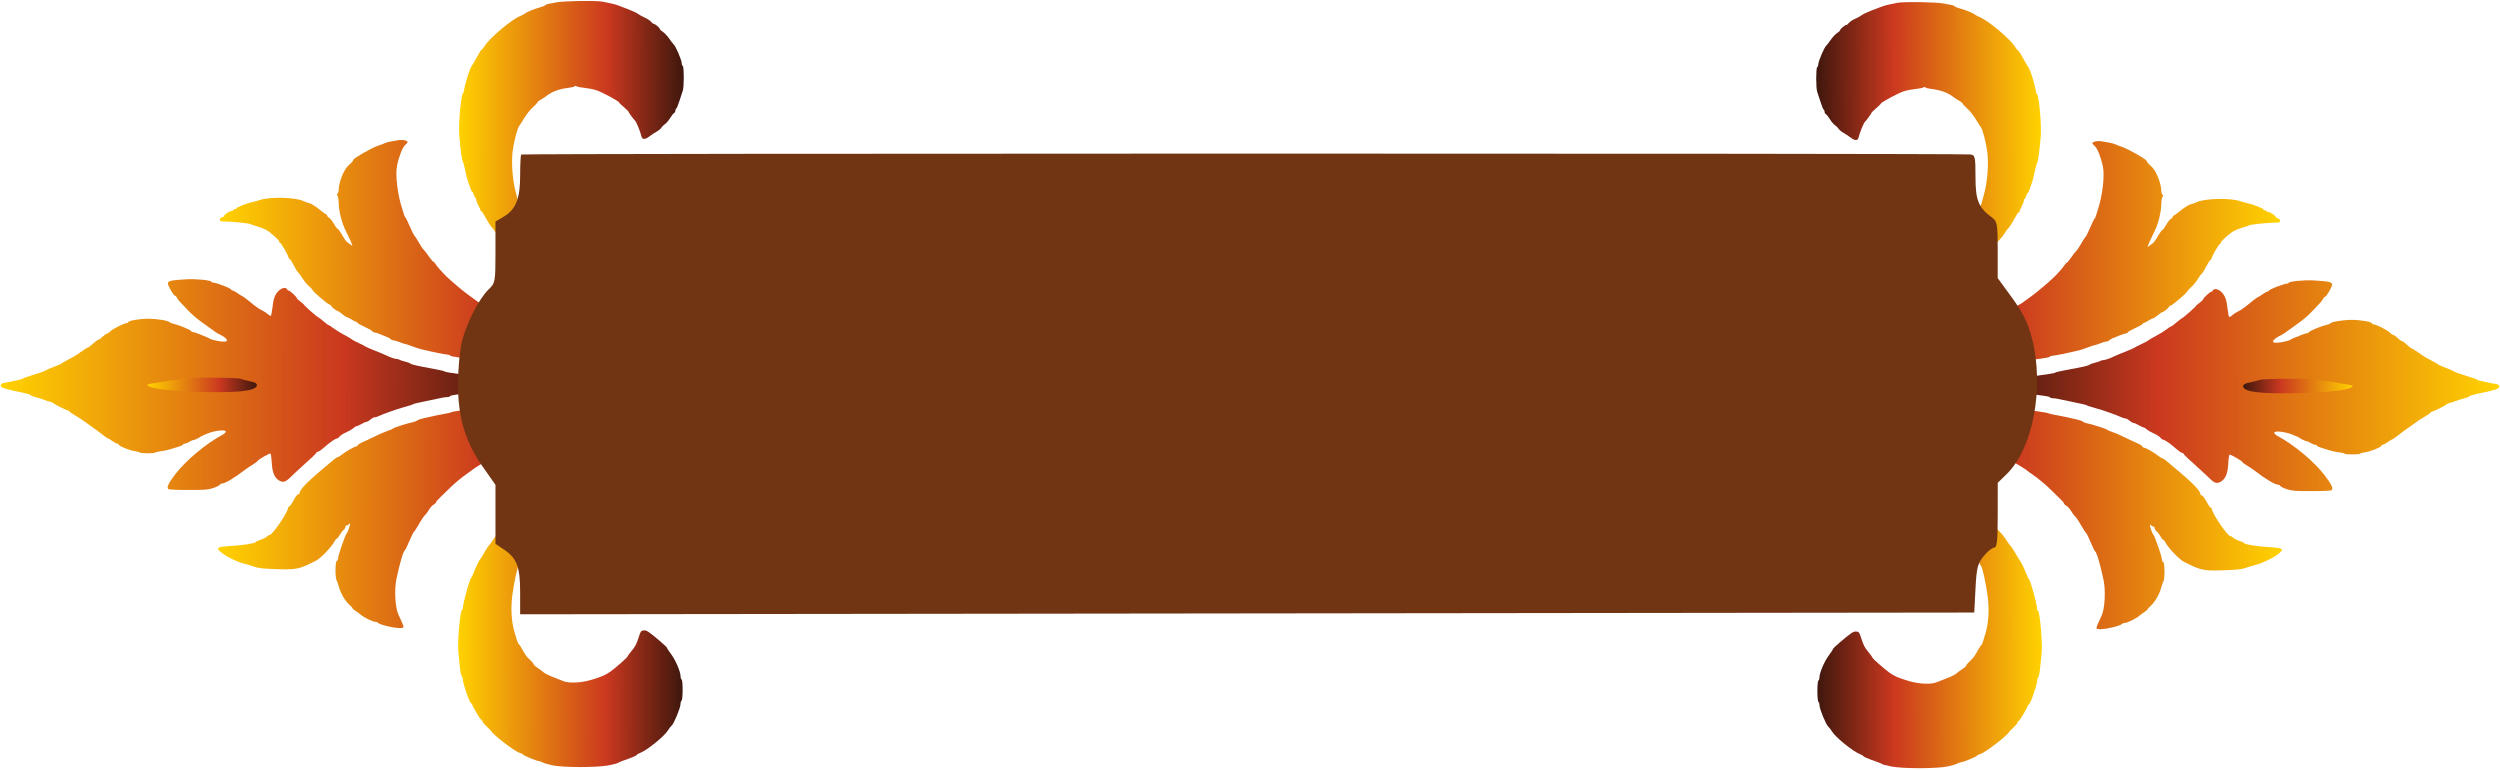 <svg width="422" height="130" viewBox="0 0 422 130" fill="none" xmlns="http://www.w3.org/2000/svg">

<path fill-rule="evenodd" clip-rule="evenodd" d="M0.365 65.396C0.578 65.546 1.843 65.882 3.299 66.173C4.442 66.402 5.233 66.636 5.233 66.747C5.232 66.807 5.608 66.948 6.067 67.061C6.526 67.174 7.214 67.391 7.594 67.545C7.975 67.698 8.384 67.823 8.504 67.823C8.624 67.824 8.839 67.923 8.981 68.044C9.279 68.298 10.97 69.148 11.427 69.273C11.596 69.32 11.734 69.406 11.734 69.465C11.734 69.524 12.18 69.834 12.726 70.155C13.271 70.475 13.939 70.907 14.21 71.116C14.481 71.324 15.144 71.798 15.683 72.168C16.221 72.539 16.973 73.095 17.352 73.404C17.732 73.713 18.105 73.968 18.182 73.972C18.258 73.975 18.594 74.177 18.929 74.421C19.263 74.665 19.63 74.865 19.744 74.865C19.859 74.865 19.994 74.959 20.046 75.073C20.172 75.356 21.881 76.031 22.782 76.155C23.183 76.21 23.554 76.314 23.606 76.385C23.729 76.555 26.092 76.558 26.216 76.389C26.268 76.318 26.693 76.217 27.162 76.165C27.912 76.082 28.644 75.889 30.409 75.311C30.675 75.224 30.893 75.092 30.893 75.017C30.893 74.943 31.032 74.881 31.201 74.88C31.37 74.878 31.707 74.746 31.949 74.585C32.191 74.425 32.491 74.293 32.615 74.291C32.826 74.288 33.688 73.879 33.885 73.688C33.933 73.641 34.448 73.411 35.029 73.177C36.307 72.662 38.108 72.474 38.107 72.856C38.107 72.987 37.889 73.211 37.623 73.353C34.774 74.877 31.385 77.706 29.566 80.078C28.48 81.494 28.101 82.291 28.395 82.541C28.52 82.648 29.704 82.705 31.799 82.706C34.66 82.706 35.116 82.672 35.971 82.388C36.498 82.212 36.998 81.967 37.08 81.843C37.162 81.719 37.341 81.618 37.478 81.618C37.975 81.619 39.626 80.637 41.258 79.371C41.635 79.079 42.275 78.645 42.679 78.408C43.083 78.171 43.454 77.887 43.504 77.777C43.597 77.571 45.378 76.55 45.643 76.55C45.725 76.55 45.828 77.24 45.872 78.082C45.957 79.736 46.324 80.638 47.097 81.1C47.754 81.492 48.176 81.385 48.948 80.627C49.345 80.238 49.974 79.646 50.346 79.313C52.725 77.18 53.4 76.537 53.401 76.409C53.401 76.329 53.506 76.264 53.636 76.264C53.765 76.264 54.23 75.946 54.671 75.556C55.649 74.69 56.59 74.034 56.858 74.03C56.968 74.029 57.176 73.875 57.321 73.688C57.466 73.5 57.958 73.185 58.414 72.986C58.87 72.788 59.415 72.473 59.624 72.286C59.833 72.099 60.084 71.945 60.183 71.944C60.282 71.942 60.653 71.774 61.01 71.569C61.366 71.364 61.761 71.195 61.887 71.194C62.013 71.193 62.302 71.025 62.531 70.822C62.759 70.618 63.057 70.451 63.193 70.451C63.329 70.452 63.578 70.388 63.747 70.309C64.709 69.861 66.89 69.085 68.188 68.73C69.01 68.504 69.723 68.273 69.771 68.216C69.82 68.159 70.77 67.933 71.883 67.715C72.995 67.496 74.149 67.253 74.446 67.175C74.743 67.097 75.199 67.034 75.458 67.034C75.717 67.035 75.929 66.974 75.929 66.899C75.929 66.824 76.266 66.719 76.677 66.667C77.088 66.615 77.84 66.509 78.348 66.432C80.733 66.073 81.233 66.008 82.878 65.846C83.845 65.751 85.032 65.581 85.516 65.469C86 65.356 86.633 65.246 86.924 65.225C87.318 65.195 87.451 65.11 87.452 64.887C87.453 64.572 87.376 64.555 84.639 64.272C84.059 64.212 83.539 64.103 83.483 64.031C83.427 63.959 82.795 63.833 82.077 63.752C80.365 63.557 78.906 63.362 77.607 63.153C77.027 63.06 76.236 62.943 75.849 62.894C75.462 62.845 75.106 62.754 75.058 62.693C75.01 62.632 74.139 62.432 73.124 62.25C70.557 61.79 69.383 61.52 69.268 61.363C69.213 61.289 68.813 61.143 68.378 61.037C67.943 60.931 67.512 60.788 67.42 60.72C67.328 60.651 67.121 60.595 66.958 60.595C66.662 60.594 65.707 60.266 65.215 59.995C65.07 59.915 64.239 59.569 63.369 59.225C62.5 58.881 61.748 58.553 61.7 58.497C61.652 58.44 61.138 58.176 60.558 57.91C59.978 57.643 59.425 57.346 59.328 57.248C59.232 57.15 58.656 56.812 58.049 56.496C57.441 56.18 56.651 55.692 56.292 55.411C55.933 55.13 55.58 54.899 55.507 54.899C55.434 54.898 55.023 54.595 54.595 54.224C54.166 53.854 53.77 53.55 53.714 53.55C53.577 53.55 51.337 51.589 51.337 51.47C51.338 51.419 51.063 51.175 50.727 50.929C50.391 50.683 50.112 50.414 50.108 50.332C50.098 50.124 48.953 49.06 48.74 49.059C48.644 49.059 48.521 48.958 48.465 48.835C48.279 48.42 47.531 48.577 46.974 49.149C46.373 49.766 46.143 50.435 45.966 52.083C45.897 52.721 45.782 53.273 45.711 53.311C45.64 53.348 45.392 53.206 45.161 52.995C44.93 52.784 44.503 52.509 44.213 52.385C43.923 52.261 43.41 51.931 43.072 51.652C41.9 50.685 40.923 49.943 40.812 49.937C40.751 49.934 40.427 49.731 40.093 49.488C39.758 49.244 39.391 49.044 39.277 49.044C39.163 49.044 39.028 48.951 38.977 48.839C38.88 48.622 36.442 47.695 35.969 47.694C35.817 47.694 35.693 47.636 35.693 47.565C35.694 47.316 33.114 47.052 31.532 47.141C29.003 47.282 28.404 47.404 28.339 47.791C28.279 48.146 29.299 49.925 29.562 49.925C29.648 49.925 29.788 50.077 29.875 50.262C30.034 50.605 30.279 50.886 31.59 52.233C32.62 53.29 32.957 53.578 34.361 54.599C36.458 56.126 36.742 56.317 37.227 56.529C37.744 56.755 38.313 57.232 38.312 57.438C38.312 57.704 37.747 57.739 36.694 57.539C36.1 57.426 35.529 57.266 35.425 57.183C35.321 57.1 35.038 56.958 34.796 56.866C34.555 56.775 34.013 56.555 33.593 56.379C33.173 56.202 32.723 56.057 32.592 56.057C32.46 56.057 32.29 55.963 32.213 55.849C32.061 55.624 30.105 54.827 29.258 54.645C28.971 54.583 28.692 54.47 28.636 54.394C28.44 54.123 26.496 53.806 25.016 53.803C23.518 53.801 21.612 54.138 21.611 54.406C21.611 54.482 21.512 54.545 21.391 54.545C20.929 54.547 18.985 55.531 18.576 55.971C18.392 56.17 18.147 56.333 18.032 56.332C17.917 56.332 17.586 56.566 17.296 56.851C17.006 57.136 16.68 57.371 16.57 57.373C16.46 57.374 16.084 57.644 15.734 57.972C15.384 58.301 15.053 58.569 14.998 58.569C14.894 58.569 13.682 59.351 13.078 59.809C12.881 59.959 12.244 60.324 11.663 60.621C11.082 60.919 10.528 61.238 10.431 61.331C10.334 61.423 9.74 61.687 9.111 61.916C8.482 62.145 7.838 62.427 7.681 62.542C7.524 62.658 6.621 62.98 5.673 63.259C4.726 63.538 3.905 63.827 3.847 63.902C3.79 63.977 3.505 64.076 3.215 64.121C2.925 64.166 2.371 64.282 1.984 64.378C1.596 64.474 1.022 64.586 0.708 64.628C0.099 64.71 -0.07 65.088 0.365 65.396Z" fill="url(#paint0_linear_2761_3023)"/>
<path fill-rule="evenodd" clip-rule="evenodd" d="M26.605 64.575C27.282 64.475 28.122 64.333 28.472 64.257C28.822 64.183 29.429 64.121 29.821 64.122C30.235 64.123 30.564 64.045 30.607 63.937C30.709 63.678 39.983 63.683 40.603 63.942C40.836 64.039 41.435 64.197 41.935 64.292C43.103 64.516 43.477 64.746 43.326 65.149C43.008 65.996 40.158 66.31 34.076 66.167C29.146 66.052 25.765 65.68 25.077 65.177C24.773 64.956 24.773 64.938 25.064 64.849C25.234 64.797 25.927 64.674 26.605 64.575Z" fill="url(#paint1_linear_2761_3023)"/>
<path fill-rule="evenodd" clip-rule="evenodd" d="M37.451 93.336C38.341 94.031 40.082 94.871 41.214 95.151C41.755 95.285 42.435 95.486 42.725 95.598C43.545 95.913 44.292 95.999 46.944 96.08C50.071 96.176 50.542 96.07 53.353 94.637C54.141 94.236 56.013 92.281 56.455 91.398C56.588 91.131 56.769 90.913 56.855 90.913C56.943 90.913 57.156 90.647 57.33 90.321C57.503 89.995 57.793 89.615 57.974 89.477C58.154 89.338 58.301 89.101 58.302 88.95C58.302 88.798 58.414 88.674 58.551 88.674C58.688 88.675 58.836 88.591 58.88 88.488C58.923 88.385 59.006 88.338 59.064 88.383C59.185 88.478 58.731 89.831 58.495 90.078C58.258 90.325 57.062 93.799 57.061 94.242C57.06 94.452 56.967 94.651 56.853 94.683C56.581 94.759 56.55 97.472 56.816 97.956C56.922 98.151 57.109 98.68 57.23 99.133C57.505 100.163 58.267 101.454 58.969 102.079C59.265 102.342 59.507 102.612 59.507 102.679C59.507 102.746 59.724 102.935 59.99 103.099C60.255 103.263 60.67 103.568 60.912 103.778C61.452 104.248 62.95 104.97 63.385 104.97C63.561 104.971 63.769 105.059 63.846 105.166C63.923 105.274 64.593 105.51 65.333 105.692C66.892 106.074 68.118 106.13 68.118 105.82C68.118 105.645 67.838 104.971 67.239 103.706C66.704 102.578 66.538 99.536 66.914 97.738C67.467 95.088 68.075 93.033 68.354 92.866C68.43 92.821 68.769 92.12 69.107 91.309C69.446 90.499 69.794 89.797 69.881 89.75C69.969 89.703 70.338 89.131 70.703 88.48C71.067 87.828 71.521 87.156 71.71 86.987C71.9 86.817 72.213 86.397 72.407 86.053C72.6 85.71 72.949 85.322 73.184 85.192C73.418 85.062 73.611 84.873 73.612 84.773C73.613 84.672 73.911 84.319 74.273 83.989C74.635 83.659 75.23 83.079 75.596 82.702C76.457 81.811 77.847 80.637 78.873 79.934C79.321 79.627 79.767 79.298 79.864 79.203C79.96 79.108 80.475 78.776 81.008 78.466C81.54 78.155 82.056 77.823 82.153 77.727C82.249 77.631 82.699 77.374 83.152 77.156C83.605 76.939 84.081 76.675 84.209 76.57C84.337 76.466 85.035 76.12 85.761 75.801C86.487 75.483 87.108 75.166 87.14 75.097C87.173 75.029 87.272 74.973 87.362 74.973C87.452 74.973 87.861 74.845 88.271 74.688C88.682 74.531 89.334 74.317 89.721 74.211C90.108 74.106 90.544 73.942 90.689 73.847C90.834 73.752 91.23 73.625 91.569 73.565C91.908 73.505 92.501 73.394 92.888 73.32C93.942 73.116 98.468 72.624 100.326 72.51C101.224 72.456 102.001 72.354 102.052 72.284C102.103 72.214 102.806 72.158 103.614 72.16C104.423 72.161 105.21 72.121 105.363 72.072C105.788 71.934 105.695 71.484 105.203 71.293C104.961 71.199 104.763 71.063 104.764 70.992C104.764 70.855 103.073 70.222 101.864 69.906C101.477 69.804 101.121 69.671 101.073 69.609C100.901 69.389 97.48 68.851 94.859 68.632C90.678 68.282 86.431 68.349 81.378 68.845C79.058 69.072 76.383 69.452 76.189 69.581C76.092 69.645 75.696 69.745 75.309 69.802C74.922 69.86 74.17 70.004 73.638 70.123C73.105 70.241 72.195 70.444 71.614 70.573C71.034 70.702 70.479 70.89 70.382 70.991C70.285 71.092 70.008 71.208 69.766 71.248C69 71.376 66.518 72.165 66.335 72.338C66.238 72.43 65.802 72.619 65.367 72.759C64.931 72.899 64.021 73.291 63.343 73.63C62.665 73.97 61.742 74.404 61.291 74.595C60.839 74.787 60.426 75.041 60.372 75.16C60.317 75.28 60.194 75.377 60.098 75.377C59.824 75.377 58.463 76.145 57.79 76.68C57.455 76.947 57.103 77.165 57.008 77.165C56.828 77.165 56.574 77.367 54.052 79.508C51.733 81.478 50.576 82.708 50.575 83.204C50.575 83.329 50.466 83.431 50.334 83.431C50.202 83.431 49.845 83.901 49.541 84.476C49.237 85.051 48.91 85.521 48.812 85.521C48.715 85.521 48.636 85.612 48.635 85.724C48.634 86.41 46.001 90.288 45.532 90.294C45.427 90.296 45.199 90.429 45.027 90.59C44.855 90.751 44.367 90.995 43.943 91.132C43.52 91.268 43.173 91.43 43.173 91.492C43.172 91.701 40.957 92.055 38.951 92.166C36.58 92.298 36.351 92.477 37.451 93.336Z" fill="url(#paint2_linear_2761_3023)"/>
<path fill-rule="evenodd" clip-rule="evenodd" d="M37.917 37.386C39.066 37.388 42.098 37.696 42.305 37.832C42.402 37.895 42.916 38.073 43.448 38.227C43.98 38.38 44.652 38.643 44.942 38.81C45.694 39.243 47.137 40.54 47.136 40.783C47.136 40.895 47.197 40.988 47.272 40.988C47.465 40.988 48.715 43.19 48.714 43.529C48.714 43.612 48.782 43.68 48.866 43.68C48.95 43.68 49.277 44.187 49.594 44.807C49.91 45.427 50.257 45.982 50.365 46.041C50.472 46.1 50.757 46.485 50.996 46.896C51.236 47.308 51.728 47.91 52.09 48.236C52.453 48.561 52.749 48.885 52.749 48.956C52.748 49.162 55.239 51.3 55.59 51.395C55.766 51.443 55.909 51.548 55.909 51.629C55.909 51.793 56.798 52.497 57.015 52.505C57.093 52.508 57.441 52.746 57.789 53.034C58.137 53.322 58.501 53.558 58.598 53.558C58.695 53.558 59.033 53.727 59.35 53.933C59.666 54.139 60.001 54.308 60.094 54.308C60.187 54.308 60.301 54.392 60.347 54.495C60.393 54.598 60.951 54.912 61.587 55.194C62.224 55.475 62.785 55.795 62.834 55.905C62.884 56.015 63.038 56.106 63.177 56.106C63.316 56.106 63.773 56.251 64.193 56.428C64.613 56.604 65.154 56.824 65.396 56.915C65.637 57.006 65.898 57.165 65.975 57.268C66.052 57.371 66.255 57.456 66.425 57.456C66.596 57.456 67.063 57.592 67.463 57.757C67.863 57.922 68.271 58.057 68.37 58.057C68.468 58.057 68.966 58.219 69.476 58.417C69.987 58.615 70.721 58.856 71.107 58.953C72.618 59.332 75.169 59.853 75.532 59.858C75.741 59.86 75.939 59.926 75.971 60.005C76.054 60.206 77.908 60.456 83.873 61.067C86.088 61.294 92.896 61.268 95.373 61.024C97.943 60.77 100.98 60.249 101.061 60.049C101.093 59.969 101.268 59.903 101.45 59.903C102.144 59.904 105.313 58.795 105.313 58.551C105.314 58.487 105.472 58.393 105.666 58.341C106.039 58.241 106.138 57.899 105.84 57.742C105.742 57.69 104.467 57.585 103.007 57.509C101.546 57.432 100.262 57.309 100.152 57.234C100.042 57.16 99.359 57.058 98.634 57.009C97.219 56.913 95.343 56.693 94.062 56.473C91.885 56.098 91.415 56 91.125 55.862C90.854 55.733 88.257 54.932 87.339 54.695C87.169 54.651 87.031 54.565 87.031 54.505C87.031 54.444 86.427 54.136 85.687 53.819C84.948 53.503 84.154 53.095 83.922 52.912C83.691 52.729 83.248 52.476 82.938 52.349C82.629 52.222 82.114 51.912 81.794 51.661C81.474 51.409 81.158 51.203 81.091 51.203C81.025 51.202 80.689 50.983 80.345 50.716C80.001 50.449 79.363 49.982 78.926 49.679C78.279 49.23 76.091 47.382 75.351 46.659C74.643 45.968 73.722 44.922 73.518 44.579C73.384 44.353 73.212 44.167 73.136 44.167C73.061 44.167 72.717 43.757 72.372 43.255C72.027 42.753 71.631 42.246 71.492 42.127C71.353 42.008 70.988 41.459 70.681 40.907C70.374 40.355 70.057 39.867 69.977 39.822C69.897 39.776 69.543 39.07 69.19 38.251C68.837 37.433 68.492 36.729 68.424 36.688C68.356 36.647 68.255 36.445 68.199 36.239C68.144 36.034 68.008 35.596 67.898 35.268C67.11 32.915 66.704 29.541 67.019 27.972C67.334 26.405 67.943 24.857 68.4 24.465C68.62 24.277 68.799 24.057 68.799 23.976C68.8 23.752 68.051 23.559 67.472 23.636C66.409 23.776 65.189 24.024 65.018 24.135C64.921 24.198 64.35 24.418 63.748 24.624C62.666 24.994 59.649 26.725 59.649 26.977C59.649 27.106 59.281 27.527 58.754 28.002C58.033 28.651 57.18 30.805 57.177 31.982C57.177 32.328 57.086 32.636 56.975 32.667C56.824 32.709 56.824 32.803 56.974 33.043C57.084 33.219 57.174 33.802 57.173 34.338C57.172 34.875 57.329 35.905 57.522 36.627C57.843 37.831 58.022 38.295 58.661 39.586C59.168 40.608 59.255 40.799 59.369 41.146L59.489 41.509L58.967 41.145C58.399 40.75 58.369 40.712 57.626 39.46C57.35 38.994 57.056 38.612 56.974 38.612C56.891 38.612 56.616 38.238 56.363 37.782C56.11 37.325 55.752 36.871 55.569 36.773C55.385 36.675 55.234 36.51 55.234 36.407C55.235 36.303 55.175 36.217 55.103 36.216C55.031 36.214 54.473 35.81 53.864 35.318C53.256 34.826 52.544 34.378 52.284 34.322C52.023 34.267 51.553 34.099 51.24 33.95C49.81 33.267 45.329 33.183 43.72 33.809C43.527 33.884 43.039 34.016 42.636 34.102C41.66 34.311 39.937 34.986 39.937 35.159C39.937 35.235 39.818 35.297 39.673 35.297C39.528 35.297 39.409 35.364 39.409 35.446C39.408 35.528 39.27 35.597 39.101 35.6C38.764 35.604 37.824 36.241 37.824 36.465C37.824 36.542 37.665 36.639 37.472 36.682C37.261 36.728 37.12 36.885 37.119 37.072C37.119 37.344 37.224 37.385 37.917 37.386Z" fill="url(#paint3_linear_2761_3023)"/>
<path fill-rule="evenodd" clip-rule="evenodd" d="M77.361 109.924C77.398 110.294 77.504 111.366 77.597 112.305C77.689 113.245 77.846 114.082 77.945 114.166C78.043 114.25 78.124 114.465 78.123 114.644C78.122 115.38 79.292 118.744 79.549 118.744C79.631 118.745 79.698 118.808 79.698 118.886C79.697 119.151 80.998 121.361 81.225 121.482C81.35 121.548 81.451 121.688 81.451 121.793C81.451 121.899 81.763 122.274 82.145 122.627C82.527 122.98 82.863 123.323 82.891 123.389C83.132 123.957 86.991 126.915 87.684 127.064C87.928 127.117 88.186 127.247 88.257 127.353C88.396 127.56 90.621 128.475 90.988 128.476C91.109 128.476 91.364 128.568 91.555 128.681C91.745 128.793 92.455 129.011 93.132 129.165C94.95 129.577 100.804 129.585 102.804 129.177C103.578 129.02 104.251 128.843 104.3 128.786C104.348 128.728 104.705 128.57 105.092 128.434C106.657 127.887 107.468 127.547 107.468 127.437C107.468 127.373 107.765 127.203 108.128 127.059C109.289 126.597 112.163 124.257 112.736 123.307C112.932 122.981 113.225 122.603 113.386 122.467C113.77 122.142 114.869 119.462 114.871 118.849C114.871 118.586 114.951 118.329 115.047 118.278C115.148 118.226 115.225 117.458 115.227 116.485C115.229 115.513 115.155 114.745 115.054 114.692C114.958 114.641 114.879 114.399 114.879 114.153C114.881 113.404 114.028 111.404 113.295 110.437C112.914 109.934 112.602 109.457 112.602 109.377C112.602 109.297 112.065 108.777 111.408 108.222C109.435 106.555 109.142 106.364 108.631 106.415C108.219 106.457 108.13 106.574 107.857 107.433C107.436 108.761 107.265 109.091 106.542 109.961C106.198 110.376 105.917 110.767 105.917 110.832C105.916 110.97 103.986 112.677 103.094 113.328C102.269 113.93 101.562 114.238 99.803 114.762C98.088 115.274 96.042 115.367 95.104 114.977C94.808 114.853 94.013 114.542 93.336 114.285C92.659 114.027 91.948 113.668 91.755 113.487C91.562 113.305 91.107 112.968 90.745 112.739C90.383 112.509 90.086 112.24 90.086 112.141C90.085 112.043 89.829 111.729 89.516 111.444C89.202 111.159 88.861 110.789 88.758 110.621C88.654 110.453 88.486 110.181 88.384 110.017C88.281 109.852 88.09 109.516 87.958 109.269C87.827 109.022 87.654 108.78 87.575 108.73C87.495 108.68 87.36 108.411 87.275 108.132C87.191 107.852 87.001 107.22 86.853 106.727C86.324 104.956 86.191 102.659 86.488 100.413C86.775 98.24 87.396 95.44 87.622 95.303C87.696 95.258 88.026 94.531 88.356 93.687C88.686 92.843 89.061 92.079 89.189 91.989C89.317 91.899 89.422 91.757 89.422 91.672C89.422 91.38 90.376 89.842 91.132 88.915C91.549 88.402 91.891 87.912 91.891 87.825C91.891 87.739 92.085 87.504 92.322 87.304C92.559 87.103 92.991 86.647 93.281 86.289C93.901 85.526 98.612 81.417 98.867 81.417C98.962 81.417 99.391 81.115 99.819 80.746C100.246 80.377 100.657 80.075 100.731 80.075C100.806 80.075 101.531 79.673 102.343 79.181C103.156 78.689 103.895 78.287 103.987 78.287C104.079 78.287 104.307 78.166 104.495 78.019C104.916 77.687 107.206 76.649 107.514 76.649C107.639 76.649 107.74 76.59 107.74 76.517C107.741 76.38 110.305 75.456 110.679 75.458C110.795 75.459 110.954 75.37 111.031 75.261C111.109 75.153 111.311 75.02 111.48 74.968C111.65 74.915 111.789 74.733 111.789 74.563C111.789 74.28 111.714 74.261 110.866 74.338C109.722 74.442 108.183 74.68 107.467 74.865C107.17 74.942 106.8 75.004 106.646 75.004C106.491 75.004 106.141 75.097 105.867 75.212C105.593 75.326 105.052 75.499 104.665 75.594C103.617 75.853 102.038 76.382 101.934 76.509C101.884 76.57 101.23 76.862 100.482 77.159C99.733 77.455 99.121 77.761 99.121 77.839C99.12 77.917 99.016 77.98 98.89 77.98C98.763 77.98 98.499 78.106 98.304 78.26C98.109 78.414 97.775 78.587 97.562 78.644C97.349 78.701 96.88 78.977 96.519 79.257C96.158 79.538 95.78 79.767 95.678 79.767C95.576 79.768 95.21 79.987 94.866 80.254C94.521 80.522 93.852 80.994 93.378 81.304C91.641 82.442 87.553 86.007 86.088 87.662C85.846 87.936 85.509 88.296 85.339 88.462C85.169 88.627 85.031 88.82 85.031 88.889C85.031 88.958 84.766 89.267 84.442 89.575C84.118 89.883 83.623 90.502 83.34 90.951C83.058 91.4 82.725 91.861 82.599 91.975C82.474 92.09 82.139 92.596 81.855 93.1C81.571 93.604 81.259 94.117 81.163 94.24C80.868 94.617 80.368 95.612 80.001 96.554C79.809 97.047 79.6 97.484 79.536 97.525C79.284 97.687 78.149 101.793 78.147 102.554C78.146 102.732 78.07 102.9 77.979 102.927C77.679 103.016 77.207 108.365 77.361 109.924Z" fill="url(#paint4_linear_2761_3023)"/>
<path fill-rule="evenodd" clip-rule="evenodd" d="M77.526 22.88C77.738 25.296 77.971 27.069 78.095 27.206C78.173 27.294 78.371 28.004 78.536 28.785C78.701 29.566 78.903 30.373 78.984 30.578C79.066 30.784 79.235 31.272 79.361 31.663C79.486 32.053 79.645 32.373 79.712 32.373C79.78 32.373 79.887 32.574 79.95 32.82C80.013 33.066 80.138 33.305 80.227 33.352C80.317 33.399 80.389 33.571 80.389 33.735C80.389 33.898 80.546 34.311 80.739 34.651C80.932 34.992 81.089 35.359 81.089 35.467C81.089 35.575 81.15 35.663 81.225 35.663C81.358 35.663 81.498 35.879 82.338 37.377C82.567 37.786 82.889 38.249 83.053 38.407C83.217 38.566 83.479 38.925 83.635 39.205C83.791 39.485 84.138 39.93 84.407 40.194C84.676 40.459 84.928 40.753 84.966 40.85C85.09 41.161 87.12 43.336 87.888 43.98C88.298 44.323 88.634 44.653 88.634 44.711C88.633 44.834 90.581 46.447 92.165 47.635C92.769 48.088 93.431 48.593 93.637 48.758C93.842 48.923 94.382 49.294 94.837 49.582C95.292 49.87 95.873 50.252 96.127 50.431C96.382 50.609 97.013 50.943 97.529 51.174C98.046 51.405 98.469 51.646 98.469 51.71C98.469 51.774 99.153 52.103 99.989 52.44C100.826 52.778 101.608 53.138 101.727 53.24C101.847 53.342 102.764 53.657 103.765 53.94C104.767 54.224 105.628 54.504 105.68 54.563C105.862 54.769 108.765 55.286 110.288 55.383C111.545 55.464 111.826 55.444 111.821 55.273C111.814 55.06 110.562 54.24 110.242 54.239C110.145 54.239 109.929 54.177 109.761 54.101C109.593 54.025 108.981 53.811 108.401 53.626C107.821 53.441 107.255 53.229 107.143 53.157C107.031 53.084 106.349 52.768 105.628 52.455C104.907 52.142 104.149 51.753 103.944 51.59C103.739 51.427 103.234 51.146 102.823 50.967C102.412 50.787 101.846 50.438 101.564 50.191C101.282 49.944 100.973 49.741 100.877 49.741C100.513 49.74 94.735 45.053 94.556 44.613C94.497 44.469 94.342 44.351 94.212 44.351C94.082 44.351 93.8 44.085 93.586 43.76C93.372 43.435 92.962 42.981 92.676 42.75C92.39 42.52 92.156 42.286 92.156 42.232C92.156 42.178 91.722 41.571 91.192 40.885C90.662 40.199 90.226 39.536 90.223 39.413C90.221 39.29 90.065 39.021 89.876 38.815C89.687 38.609 89.531 38.357 89.529 38.254C89.527 38.151 89.448 38.067 89.353 38.067C89.258 38.067 89.127 37.882 89.061 37.655C88.995 37.429 88.718 36.781 88.445 36.214C88.172 35.648 87.948 35.059 87.949 34.906C87.949 34.753 87.877 34.627 87.788 34.627C87.635 34.627 87.538 34.326 86.972 32.089C86.493 30.196 86.303 27.31 86.538 25.493C86.753 23.837 87.349 21.562 87.656 21.229C87.744 21.134 88.121 20.549 88.493 19.929C88.865 19.309 89.496 18.514 89.894 18.162C90.292 17.81 90.658 17.419 90.707 17.293C90.756 17.167 91.014 16.953 91.28 16.817C91.547 16.68 91.963 16.414 92.205 16.224C93.186 15.454 94.432 14.994 96.015 14.817C96.484 14.764 96.921 14.652 96.987 14.567C97.068 14.462 97.179 14.463 97.339 14.571C97.467 14.658 98.055 14.775 98.645 14.83C99.235 14.886 100.127 15.059 100.626 15.215C101.541 15.501 104.514 17.095 104.513 17.3C104.513 17.36 104.867 17.71 105.3 18.076C105.732 18.442 106.088 18.794 106.09 18.857C106.093 18.97 106.962 20.165 107.149 20.313C107.391 20.505 108.069 22.139 108.281 23.042C108.409 23.59 108.899 23.579 109.64 23.011C109.958 22.768 110.495 22.414 110.832 22.224C111.17 22.035 111.533 21.733 111.639 21.553C111.745 21.373 112.023 21.096 112.258 20.937C112.493 20.778 112.881 20.323 113.121 19.925C113.361 19.528 113.659 19.149 113.782 19.083C113.906 19.018 114.007 18.837 114.007 18.681C114.008 18.526 114.075 18.363 114.158 18.32C114.24 18.277 114.483 17.685 114.697 17.005C114.911 16.324 115.162 15.561 115.254 15.309C115.479 14.693 115.477 11.254 115.253 11.136C115.156 11.085 115.077 10.889 115.078 10.702C115.079 10.153 114.024 7.699 113.69 7.472C113.63 7.431 113.312 7.014 112.983 6.546C112.656 6.077 112.164 5.553 111.891 5.381C111.618 5.209 111.395 5 111.395 4.917C111.396 4.719 110.587 4.03 110.354 4.03C110.255 4.03 110.052 3.871 109.904 3.677C109.755 3.484 109.282 3.172 108.854 2.983C108.425 2.795 107.91 2.511 107.71 2.352C107.509 2.193 106.814 1.86 106.165 1.613C105.515 1.365 104.746 1.071 104.456 0.959C103.856 0.726 103.121 0.544 101.732 0.285C100.561 0.066 95.213 0.148 93.906 0.405C93.422 0.501 92.808 0.616 92.542 0.662C92.276 0.709 92.058 0.801 92.058 0.867C92.058 0.934 91.642 1.104 91.134 1.246C90.089 1.537 88.914 2.023 88.574 2.304C88.448 2.408 88.088 2.596 87.773 2.722C86.35 3.293 82.614 6.444 81.843 7.724C81.646 8.05 81.425 8.317 81.352 8.317C81.278 8.317 80.957 8.804 80.638 9.399C80.319 9.994 79.986 10.582 79.898 10.705C79.44 11.347 79.18 11.97 78.768 13.414C78.518 14.287 78.314 15.131 78.314 15.288C78.313 15.446 78.237 15.639 78.143 15.718C77.799 16.009 77.365 21.044 77.526 22.88Z" fill="url(#paint5_linear_2761_3023)"/>
<path fill-rule="evenodd" clip-rule="evenodd" d="M421.634 65.587C421.421 65.738 420.156 66.073 418.7 66.364C417.557 66.593 416.766 66.828 416.767 66.938C416.767 66.998 416.391 67.14 415.932 67.253C415.473 67.365 414.785 67.583 414.405 67.736C414.024 67.889 413.615 68.015 413.495 68.015C413.375 68.015 413.16 68.115 413.018 68.236C412.72 68.49 411.029 69.339 410.572 69.465C410.403 69.511 410.265 69.597 410.265 69.656C410.265 69.715 409.819 70.026 409.273 70.346C408.728 70.666 408.06 71.099 407.789 71.307C407.518 71.516 406.855 71.989 406.316 72.36C405.778 72.731 405.026 73.287 404.647 73.595C404.267 73.904 403.894 74.16 403.817 74.163C403.741 74.167 403.405 74.369 403.07 74.613C402.736 74.856 402.369 75.056 402.255 75.056C402.14 75.056 402.005 75.15 401.953 75.265C401.827 75.547 400.118 76.222 399.217 76.346C398.816 76.401 398.445 76.505 398.393 76.576C398.27 76.746 395.907 76.75 395.783 76.581C395.731 76.509 395.306 76.409 394.838 76.357C394.087 76.273 393.355 76.081 391.59 75.502C391.324 75.415 391.106 75.283 391.106 75.209C391.106 75.135 390.968 75.073 390.798 75.071C390.629 75.07 390.292 74.937 390.05 74.777C389.808 74.617 389.508 74.484 389.384 74.482C389.173 74.48 388.311 74.07 388.114 73.879C388.066 73.832 387.551 73.602 386.97 73.368C385.692 72.853 383.891 72.665 383.892 73.047C383.892 73.178 384.11 73.402 384.376 73.544C387.225 75.069 390.614 77.897 392.433 80.269C393.518 81.685 393.898 82.482 393.604 82.732C393.479 82.839 392.294 82.896 390.2 82.897C387.339 82.898 386.883 82.863 386.028 82.579C385.501 82.403 385.001 82.159 384.919 82.034C384.837 81.91 384.658 81.809 384.521 81.809C384.024 81.81 382.373 80.829 380.742 79.563C380.364 79.27 379.724 78.836 379.32 78.599C378.916 78.362 378.545 78.078 378.495 77.969C378.402 77.763 376.621 76.741 376.356 76.742C376.274 76.742 376.171 77.431 376.127 78.274C376.042 79.927 375.675 80.829 374.902 81.292C374.245 81.684 373.823 81.576 373.051 80.819C372.654 80.429 372.025 79.837 371.653 79.504C369.274 77.371 368.599 76.729 368.598 76.6C368.598 76.52 368.493 76.455 368.364 76.456C368.234 76.456 367.769 76.137 367.328 75.747C366.35 74.882 365.409 74.225 365.141 74.222C365.031 74.221 364.823 74.066 364.678 73.879C364.533 73.692 364.041 73.376 363.585 73.178C363.129 72.979 362.584 72.664 362.375 72.477C362.166 72.29 361.915 72.136 361.816 72.135C361.718 72.134 361.346 71.965 360.989 71.76C360.633 71.555 360.239 71.387 360.112 71.385C359.986 71.384 359.697 71.216 359.468 71.013C359.24 70.809 358.942 70.643 358.806 70.643C358.67 70.643 358.421 70.579 358.252 70.501C357.29 70.053 355.109 69.277 353.811 68.921C352.989 68.696 352.276 68.465 352.228 68.408C352.179 68.351 351.229 68.125 350.116 67.906C349.004 67.687 347.85 67.444 347.553 67.366C347.256 67.288 346.8 67.225 346.541 67.226C346.282 67.226 346.07 67.165 346.07 67.09C346.07 67.015 345.733 66.911 345.322 66.858C344.911 66.806 344.159 66.7 343.651 66.624C341.266 66.264 340.767 66.199 339.121 66.038C338.154 65.942 336.967 65.773 336.483 65.66C335.999 65.548 335.366 65.438 335.075 65.416C334.681 65.387 334.548 65.302 334.547 65.078C334.547 64.763 334.623 64.746 337.36 64.463C337.94 64.403 338.46 64.295 338.516 64.223C338.572 64.15 339.204 64.025 339.922 63.943C341.634 63.749 343.093 63.553 344.392 63.344C344.972 63.251 345.763 63.135 346.15 63.086C346.537 63.036 346.893 62.946 346.941 62.884C346.99 62.823 347.86 62.624 348.875 62.442C351.442 61.981 352.616 61.711 352.731 61.554C352.786 61.481 353.186 61.334 353.621 61.228C354.056 61.122 354.487 60.98 354.579 60.911C354.671 60.843 354.878 60.787 355.041 60.786C355.337 60.786 356.292 60.457 356.784 60.186C356.929 60.106 357.76 59.76 358.63 59.416C359.499 59.072 360.251 58.745 360.299 58.688C360.347 58.632 360.861 58.368 361.441 58.101C362.021 57.835 362.574 57.537 362.671 57.439C362.767 57.342 363.343 57.003 363.95 56.688C364.558 56.372 365.348 55.883 365.707 55.602C366.066 55.321 366.419 55.091 366.492 55.09C366.565 55.09 366.976 54.786 367.404 54.416C367.833 54.045 368.229 53.742 368.285 53.742C368.422 53.742 370.662 51.78 370.661 51.661C370.661 51.61 370.936 51.367 371.272 51.12C371.608 50.874 371.886 50.605 371.891 50.523C371.901 50.315 373.046 49.251 373.259 49.251C373.355 49.251 373.478 49.15 373.534 49.026C373.72 48.611 374.469 48.769 375.025 49.341C375.626 49.958 375.856 50.627 376.033 52.274C376.102 52.913 376.217 53.465 376.288 53.502C376.359 53.54 376.607 53.397 376.838 53.186C377.069 52.975 377.496 52.701 377.786 52.576C378.076 52.452 378.589 52.122 378.927 51.843C380.099 50.876 381.076 50.135 381.187 50.129C381.248 50.125 381.572 49.923 381.906 49.679C382.241 49.435 382.608 49.236 382.722 49.236C382.836 49.235 382.971 49.143 383.022 49.03C383.119 48.814 385.557 47.886 386.03 47.885C386.182 47.885 386.306 47.827 386.306 47.757C386.305 47.507 388.885 47.244 390.467 47.332C392.996 47.473 393.595 47.595 393.66 47.983C393.72 48.337 392.7 50.116 392.437 50.117C392.351 50.117 392.21 50.268 392.124 50.453C391.965 50.796 391.72 51.078 390.409 52.424C389.379 53.481 389.042 53.769 387.638 54.791C385.541 56.317 385.257 56.508 384.772 56.721C384.255 56.947 383.686 57.423 383.687 57.63C383.687 57.895 384.252 57.931 385.305 57.73C385.899 57.617 386.47 57.457 386.574 57.374C386.678 57.291 386.961 57.149 387.203 57.057C387.444 56.966 387.986 56.747 388.406 56.57C388.825 56.393 389.276 56.248 389.408 56.248C389.539 56.248 389.709 56.154 389.786 56.04C389.938 55.815 391.895 55.018 392.741 54.836C393.027 54.774 393.307 54.662 393.363 54.585C393.559 54.314 395.503 53.997 396.983 53.995C398.481 53.992 400.387 54.33 400.388 54.597C400.388 54.674 400.487 54.737 400.608 54.737C401.07 54.738 403.014 55.722 403.423 56.162C403.607 56.361 403.852 56.524 403.967 56.524C404.082 56.524 404.413 56.757 404.703 57.042C404.993 57.328 405.319 57.563 405.429 57.564C405.539 57.566 405.915 57.836 406.265 58.164C406.615 58.492 406.946 58.761 407 58.76C407.105 58.76 408.317 59.543 408.921 60.001C409.118 60.15 409.755 60.515 410.336 60.813C410.917 61.11 411.471 61.429 411.568 61.522C411.665 61.615 412.259 61.878 412.888 62.107C413.518 62.336 414.161 62.618 414.318 62.734C414.475 62.849 415.378 63.172 416.326 63.45C417.273 63.729 418.094 64.018 418.152 64.094C418.209 64.169 418.494 64.267 418.784 64.312C419.074 64.358 419.628 64.473 420.015 64.569C420.403 64.665 420.977 64.778 421.291 64.82C421.9 64.901 422.069 65.279 421.634 65.587Z" fill="url(#paint6_linear_2761_3023)"/>
<path fill-rule="evenodd" clip-rule="evenodd" d="M395.394 64.767C394.717 64.668 393.877 64.525 393.527 64.45C393.177 64.375 392.57 64.314 392.178 64.314C391.764 64.315 391.435 64.237 391.392 64.129C391.29 63.87 382.016 63.875 381.396 64.134C381.163 64.231 380.564 64.389 380.064 64.484C378.896 64.708 378.522 64.938 378.673 65.342C378.991 66.189 381.84 66.502 387.923 66.36C392.853 66.244 396.234 65.872 396.922 65.37C397.226 65.148 397.226 65.13 396.934 65.041C396.765 64.99 396.072 64.866 395.394 64.767Z" fill="url(#paint7_linear_2761_3023)"/>
<path fill-rule="evenodd" clip-rule="evenodd" d="M384.548 93.528C383.658 94.223 381.917 95.063 380.785 95.343C380.244 95.477 379.564 95.678 379.274 95.79C378.454 96.105 377.707 96.191 375.055 96.272C371.928 96.368 371.457 96.262 368.646 94.829C367.858 94.428 365.986 92.473 365.544 91.59C365.411 91.323 365.23 91.105 365.144 91.105C365.056 91.105 364.843 90.839 364.669 90.513C364.496 90.187 364.206 89.807 364.026 89.669C363.845 89.53 363.698 89.293 363.697 89.142C363.697 88.99 363.585 88.866 363.448 88.866C363.311 88.867 363.163 88.783 363.12 88.68C363.076 88.577 362.993 88.53 362.935 88.575C362.814 88.67 363.268 90.023 363.504 90.27C363.741 90.516 364.937 93.991 364.938 94.433C364.939 94.644 365.032 94.843 365.146 94.875C365.418 94.951 365.449 97.664 365.183 98.148C365.077 98.343 364.89 98.872 364.769 99.325C364.494 100.355 363.732 101.646 363.03 102.271C362.734 102.534 362.492 102.804 362.492 102.871C362.492 102.938 362.275 103.127 362.009 103.291C361.744 103.455 361.329 103.76 361.087 103.97C360.548 104.44 359.049 105.162 358.614 105.162C358.438 105.163 358.23 105.251 358.153 105.358C358.076 105.466 357.407 105.702 356.666 105.884C355.107 106.266 353.881 106.322 353.881 106.012C353.881 105.837 354.161 105.163 354.76 103.898C355.295 102.77 355.461 99.728 355.085 97.93C354.532 95.28 353.924 93.225 353.645 93.058C353.569 93.013 353.23 92.312 352.892 91.501C352.553 90.691 352.205 89.989 352.118 89.942C352.031 89.895 351.661 89.323 351.296 88.671C350.932 88.02 350.478 87.348 350.289 87.179C350.099 87.009 349.786 86.589 349.592 86.245C349.399 85.901 349.05 85.514 348.815 85.384C348.581 85.254 348.388 85.065 348.387 84.965C348.386 84.864 348.088 84.511 347.726 84.181C347.364 83.851 346.769 83.271 346.404 82.894C345.542 82.003 344.152 80.829 343.126 80.126C342.678 79.819 342.232 79.49 342.136 79.395C342.039 79.299 341.524 78.968 340.991 78.657C340.458 78.347 339.943 78.015 339.847 77.919C339.75 77.823 339.3 77.566 338.847 77.348C338.394 77.13 337.918 76.867 337.79 76.762C337.662 76.658 336.964 76.312 336.238 75.993C335.512 75.674 334.891 75.358 334.859 75.289C334.826 75.221 334.727 75.165 334.637 75.165C334.547 75.165 334.138 75.037 333.728 74.88C333.317 74.723 332.665 74.508 332.278 74.403C331.891 74.297 331.455 74.134 331.31 74.039C331.165 73.944 330.769 73.817 330.43 73.757C330.091 73.697 329.498 73.586 329.111 73.511C328.057 73.308 323.531 72.816 321.673 72.702C320.775 72.648 319.998 72.546 319.947 72.476C319.896 72.406 319.193 72.35 318.385 72.352C317.576 72.353 316.789 72.313 316.636 72.264C316.211 72.126 316.304 71.676 316.796 71.485C317.038 71.391 317.236 71.255 317.235 71.183C317.235 71.047 318.926 70.414 320.135 70.097C320.522 69.996 320.878 69.863 320.926 69.801C321.098 69.581 324.519 69.043 327.14 68.824C331.321 68.474 335.568 68.541 340.621 69.037C342.941 69.264 345.616 69.644 345.81 69.773C345.907 69.837 346.303 69.937 346.69 69.994C347.077 70.052 347.829 70.196 348.361 70.314C348.894 70.433 349.804 70.635 350.385 70.764C350.965 70.894 351.52 71.082 351.617 71.183C351.714 71.284 351.991 71.4 352.233 71.44C352.999 71.568 355.481 72.356 355.664 72.53C355.761 72.622 356.197 72.811 356.632 72.951C357.068 73.091 357.978 73.483 358.656 73.822C359.334 74.162 360.257 74.596 360.708 74.787C361.16 74.978 361.573 75.233 361.627 75.352C361.682 75.472 361.805 75.569 361.901 75.569C362.175 75.569 363.536 76.337 364.209 76.872C364.544 77.139 364.896 77.357 364.991 77.357C365.171 77.357 365.425 77.558 367.947 79.7C370.266 81.67 371.423 82.9 371.424 83.396C371.425 83.521 371.533 83.623 371.665 83.623C371.797 83.623 372.154 84.093 372.458 84.668C372.762 85.243 373.09 85.713 373.187 85.713C373.284 85.713 373.363 85.804 373.364 85.916C373.365 86.602 375.998 90.48 376.467 90.486C376.572 90.488 376.8 90.621 376.972 90.782C377.144 90.943 377.632 91.187 378.056 91.323C378.479 91.46 378.826 91.622 378.826 91.684C378.827 91.893 381.042 92.247 383.048 92.358C385.419 92.49 385.648 92.668 384.548 93.528Z" fill="url(#paint8_linear_2761_3023)"/>
<path fill-rule="evenodd" clip-rule="evenodd" d="M384.081 37.578C382.932 37.58 379.9 37.888 379.693 38.024C379.596 38.087 379.082 38.265 378.55 38.418C378.018 38.572 377.346 38.834 377.056 39.002C376.304 39.435 374.861 40.732 374.862 40.974C374.862 41.087 374.801 41.179 374.726 41.18C374.533 41.18 373.283 43.381 373.284 43.721C373.284 43.804 373.216 43.872 373.132 43.872C373.048 43.872 372.721 44.379 372.404 44.999C372.088 45.619 371.741 46.174 371.633 46.233C371.525 46.292 371.241 46.677 371.002 47.088C370.762 47.499 370.27 48.102 369.908 48.428C369.545 48.753 369.249 49.077 369.249 49.148C369.25 49.354 366.76 51.492 366.408 51.587C366.232 51.635 366.089 51.74 366.089 51.82C366.089 51.985 365.2 52.689 364.983 52.697C364.905 52.7 364.557 52.938 364.209 53.226C363.861 53.514 363.497 53.75 363.4 53.75C363.303 53.75 362.965 53.919 362.648 54.125C362.332 54.331 361.997 54.5 361.904 54.5C361.811 54.5 361.697 54.584 361.651 54.687C361.605 54.79 361.047 55.104 360.411 55.385C359.775 55.667 359.214 55.987 359.164 56.097C359.114 56.207 358.96 56.298 358.821 56.298C358.682 56.298 358.225 56.443 357.805 56.62C357.385 56.796 356.844 57.016 356.602 57.107C356.361 57.198 356.1 57.357 356.023 57.46C355.946 57.563 355.743 57.648 355.572 57.648C355.402 57.648 354.935 57.783 354.535 57.949C354.135 58.114 353.727 58.249 353.629 58.249C353.53 58.249 353.032 58.411 352.522 58.609C352.011 58.807 351.277 59.048 350.891 59.145C349.38 59.524 346.829 60.045 346.466 60.05C346.257 60.052 346.059 60.118 346.027 60.197C345.944 60.398 344.09 60.647 338.125 61.259C335.91 61.486 329.102 61.46 326.626 61.216C324.055 60.962 321.018 60.441 320.938 60.241C320.905 60.16 320.73 60.095 320.548 60.095C319.854 60.096 316.685 58.987 316.685 58.743C316.685 58.679 316.526 58.585 316.333 58.533C315.959 58.433 315.86 58.091 316.158 57.934C316.256 57.882 317.531 57.777 318.991 57.701C320.452 57.624 321.736 57.501 321.846 57.426C321.956 57.352 322.639 57.25 323.364 57.201C324.779 57.105 326.655 56.885 327.936 56.664C330.113 56.29 330.584 56.192 330.873 56.053C331.144 55.924 333.741 55.124 334.659 54.886C334.829 54.843 334.967 54.757 334.967 54.697C334.967 54.636 335.571 54.328 336.311 54.011C337.05 53.695 337.844 53.287 338.076 53.104C338.308 52.921 338.75 52.668 339.06 52.541C339.369 52.414 339.884 52.104 340.204 51.853C340.524 51.601 340.84 51.395 340.907 51.395C340.973 51.394 341.309 51.175 341.653 50.908C341.997 50.64 342.635 50.174 343.072 49.871C343.719 49.422 345.907 47.574 346.647 46.851C347.355 46.16 348.276 45.114 348.48 44.771C348.614 44.545 348.786 44.359 348.862 44.359C348.937 44.359 349.281 43.949 349.626 43.447C349.971 42.945 350.367 42.438 350.506 42.319C350.645 42.2 351.01 41.651 351.317 41.099C351.624 40.547 351.941 40.059 352.021 40.014C352.101 39.968 352.455 39.262 352.808 38.443C353.161 37.625 353.506 36.921 353.574 36.88C353.642 36.839 353.743 36.637 353.799 36.431C353.855 36.226 353.99 35.788 354.1 35.459C354.888 33.107 355.294 29.733 354.979 28.164C354.664 26.597 354.055 25.049 353.598 24.657C353.378 24.469 353.199 24.249 353.199 24.168C353.198 23.944 353.947 23.751 354.526 23.828C355.59 23.968 356.809 24.216 356.98 24.327C357.077 24.39 357.648 24.61 358.25 24.816C359.332 25.186 362.349 26.917 362.349 27.168C362.349 27.298 362.717 27.719 363.244 28.194C363.965 28.843 364.818 30.997 364.821 32.174C364.821 32.519 364.913 32.828 365.023 32.859C365.174 32.901 365.174 32.995 365.024 33.235C364.914 33.411 364.824 33.994 364.825 34.53C364.826 35.066 364.669 36.097 364.476 36.819C364.155 38.023 363.976 38.487 363.337 39.778C362.83 40.8 362.744 40.991 362.629 41.338L362.509 41.701L363.031 41.337C363.599 40.942 363.629 40.904 364.372 39.652C364.648 39.186 364.942 38.804 365.025 38.804C365.107 38.804 365.382 38.43 365.635 37.974C365.888 37.517 366.246 37.063 366.43 36.965C366.614 36.867 366.764 36.702 366.764 36.599C366.763 36.495 366.823 36.409 366.895 36.408C366.968 36.406 367.525 36.002 368.134 35.51C368.742 35.018 369.454 34.57 369.714 34.514C369.975 34.459 370.445 34.291 370.758 34.142C372.188 33.459 376.669 33.375 378.278 34.001C378.471 34.076 378.959 34.208 379.362 34.294C380.338 34.503 382.061 35.178 382.061 35.351C382.061 35.427 382.18 35.489 382.325 35.489C382.47 35.489 382.589 35.556 382.589 35.638C382.59 35.72 382.728 35.789 382.897 35.792C383.234 35.796 384.174 36.433 384.174 36.657C384.174 36.733 384.333 36.831 384.526 36.874C384.737 36.92 384.878 37.077 384.879 37.264C384.879 37.536 384.774 37.577 384.081 37.578Z" fill="url(#paint9_linear_2761_3023)"/>
<path fill-rule="evenodd" clip-rule="evenodd" d="M344.638 110.117C344.601 110.487 344.495 111.558 344.402 112.497C344.31 113.437 344.153 114.274 344.055 114.358C343.956 114.443 343.876 114.657 343.876 114.836C343.877 115.572 342.707 118.936 342.45 118.937C342.368 118.937 342.301 119.001 342.301 119.079C342.302 119.343 341.001 121.554 340.774 121.674C340.649 121.74 340.548 121.88 340.548 121.986C340.548 122.091 340.236 122.466 339.854 122.819C339.472 123.172 339.136 123.515 339.108 123.582C338.867 124.149 335.008 127.108 334.315 127.257C334.071 127.309 333.813 127.439 333.742 127.546C333.603 127.753 331.378 128.668 331.011 128.668C330.89 128.669 330.635 128.761 330.444 128.873C330.254 128.986 329.544 129.203 328.867 129.357C327.049 129.769 321.195 129.777 319.195 129.37C318.421 129.212 317.748 129.036 317.699 128.978C317.651 128.92 317.294 128.762 316.907 128.627C315.342 128.079 314.531 127.739 314.531 127.629C314.531 127.566 314.234 127.395 313.871 127.251C312.71 126.789 309.836 124.449 309.263 123.499C309.067 123.173 308.774 122.796 308.614 122.659C308.23 122.334 307.13 119.654 307.129 119.041C307.128 118.778 307.048 118.521 306.952 118.471C306.851 118.418 306.774 117.65 306.772 116.678C306.77 115.705 306.844 114.937 306.945 114.884C307.041 114.833 307.12 114.591 307.12 114.345C307.118 113.597 307.971 111.597 308.704 110.629C309.085 110.126 309.397 109.65 309.397 109.57C309.397 109.49 309.934 108.97 310.591 108.414C312.564 106.747 312.857 106.556 313.368 106.608C313.78 106.649 313.869 106.766 314.142 107.625C314.563 108.953 314.734 109.283 315.457 110.154C315.801 110.568 316.082 110.96 316.082 111.025C316.083 111.162 318.013 112.869 318.905 113.52C319.73 114.122 320.437 114.43 322.196 114.955C323.911 115.466 325.957 115.559 326.895 115.169C327.191 115.046 327.986 114.735 328.663 114.477C329.34 114.22 330.051 113.861 330.244 113.679C330.437 113.497 330.892 113.161 331.254 112.931C331.616 112.701 331.913 112.432 331.913 112.334C331.913 112.235 332.17 111.921 332.484 111.636C332.797 111.352 333.138 110.981 333.241 110.813C333.345 110.646 333.513 110.374 333.615 110.209C333.718 110.045 333.909 109.708 334.041 109.461C334.172 109.215 334.345 108.972 334.425 108.922C334.504 108.872 334.639 108.603 334.724 108.324C334.809 108.045 334.999 107.413 335.146 106.919C335.675 105.149 335.808 102.851 335.511 100.606C335.225 98.432 334.603 95.633 334.377 95.496C334.303 95.451 333.973 94.724 333.643 93.88C333.313 93.036 332.938 92.272 332.81 92.182C332.682 92.092 332.577 91.949 332.577 91.865C332.577 91.572 331.623 90.035 330.867 89.107C330.45 88.594 330.108 88.104 330.108 88.018C330.108 87.932 329.914 87.697 329.677 87.496C329.44 87.295 329.008 86.839 328.718 86.482C328.098 85.719 323.387 81.609 323.132 81.609C323.037 81.61 322.608 81.308 322.181 80.939C321.753 80.569 321.342 80.267 321.268 80.268C321.193 80.268 320.468 79.865 319.656 79.374C318.843 78.882 318.104 78.479 318.012 78.48C317.92 78.48 317.692 78.359 317.504 78.211C317.083 77.879 314.793 76.841 314.485 76.841C314.36 76.842 314.259 76.782 314.259 76.709C314.258 76.572 311.694 75.648 311.32 75.65C311.204 75.651 311.045 75.562 310.968 75.454C310.89 75.345 310.688 75.213 310.519 75.16C310.349 75.108 310.21 74.926 310.21 74.756C310.21 74.472 310.285 74.454 311.133 74.531C312.277 74.634 313.816 74.872 314.532 75.057C314.829 75.134 315.199 75.197 315.353 75.196C315.508 75.196 315.858 75.29 316.132 75.404C316.406 75.519 316.947 75.691 317.335 75.787C318.382 76.046 319.961 76.574 320.065 76.701C320.115 76.762 320.769 77.055 321.517 77.351C322.266 77.648 322.878 77.954 322.878 78.031C322.879 78.109 322.982 78.173 323.109 78.172C323.236 78.172 323.5 78.298 323.695 78.452C323.89 78.606 324.224 78.779 324.437 78.836C324.65 78.893 325.119 79.169 325.48 79.45C325.841 79.73 326.219 79.96 326.321 79.96C326.423 79.96 326.789 80.179 327.133 80.447C327.478 80.714 328.147 81.186 328.621 81.496C330.358 82.634 334.446 86.199 335.911 87.855C336.153 88.129 336.49 88.488 336.66 88.654C336.83 88.82 336.968 89.012 336.968 89.081C336.969 89.151 337.233 89.46 337.557 89.767C337.881 90.075 338.376 90.694 338.659 91.143C338.941 91.592 339.275 92.053 339.4 92.168C339.525 92.282 339.86 92.788 340.144 93.292C340.428 93.796 340.74 94.309 340.836 94.432C341.131 94.809 341.631 95.805 341.998 96.747C342.19 97.24 342.399 97.676 342.463 97.717C342.715 97.879 343.85 101.986 343.852 102.746C343.853 102.924 343.929 103.092 344.02 103.119C344.32 103.209 344.792 108.558 344.638 110.117Z" fill="url(#paint10_linear_2761_3023)"/>
<path fill-rule="evenodd" clip-rule="evenodd" d="M344.473 23.072C344.261 25.488 344.028 27.26 343.904 27.398C343.826 27.485 343.627 28.195 343.463 28.977C343.298 29.758 343.096 30.565 343.015 30.77C342.933 30.976 342.764 31.464 342.638 31.854C342.513 32.245 342.354 32.565 342.287 32.565C342.219 32.565 342.112 32.766 342.049 33.012C341.986 33.258 341.861 33.497 341.772 33.544C341.683 33.591 341.61 33.763 341.61 33.927C341.61 34.09 341.453 34.503 341.26 34.843C341.067 35.184 340.91 35.551 340.91 35.658C340.91 35.766 340.849 35.855 340.774 35.855C340.641 35.855 340.501 36.071 339.661 37.569C339.432 37.977 339.11 38.441 338.946 38.599C338.782 38.758 338.52 39.117 338.364 39.397C338.208 39.677 337.861 40.122 337.592 40.386C337.323 40.651 337.071 40.945 337.033 41.042C336.909 41.353 334.879 43.528 334.111 44.171C333.701 44.515 333.365 44.844 333.365 44.903C333.366 45.026 331.418 46.639 329.834 47.827C329.23 48.28 328.568 48.785 328.362 48.95C328.157 49.115 327.617 49.486 327.162 49.774C326.707 50.062 326.126 50.444 325.872 50.622C325.617 50.801 324.986 51.135 324.469 51.366C323.953 51.597 323.53 51.838 323.53 51.902C323.53 51.966 322.846 52.295 322.01 52.632C321.174 52.97 320.391 53.33 320.272 53.432C320.152 53.533 319.235 53.849 318.234 54.132C317.232 54.416 316.371 54.696 316.319 54.755C316.137 54.961 313.234 55.478 311.711 55.575C310.454 55.656 310.173 55.635 310.178 55.465C310.185 55.252 311.437 54.431 311.757 54.431C311.854 54.431 312.07 54.369 312.238 54.293C312.406 54.217 313.018 54.003 313.598 53.818C314.178 53.633 314.744 53.421 314.856 53.348C314.968 53.276 315.65 52.96 316.371 52.647C317.092 52.334 317.85 51.945 318.055 51.782C318.26 51.619 318.765 51.338 319.176 51.159C319.587 50.979 320.153 50.63 320.435 50.383C320.717 50.136 321.026 49.933 321.122 49.933C321.486 49.932 327.264 45.245 327.443 44.805C327.502 44.661 327.657 44.543 327.787 44.543C327.917 44.542 328.199 44.276 328.413 43.952C328.627 43.627 329.037 43.172 329.323 42.942C329.609 42.712 329.844 42.478 329.843 42.424C329.843 42.369 330.277 41.763 330.807 41.077C331.337 40.391 331.773 39.728 331.776 39.605C331.778 39.482 331.934 39.212 332.123 39.007C332.312 38.801 332.468 38.548 332.47 38.446C332.472 38.343 332.551 38.259 332.646 38.259C332.741 38.259 332.872 38.073 332.938 37.847C333.004 37.621 333.281 36.973 333.554 36.406C333.827 35.84 334.051 35.251 334.05 35.098C334.05 34.945 334.122 34.819 334.211 34.819C334.365 34.819 334.461 34.518 335.027 32.281C335.506 30.388 335.696 27.502 335.461 25.685C335.246 24.028 334.65 21.754 334.342 21.421C334.255 21.326 333.878 20.741 333.506 20.121C333.134 19.501 332.503 18.706 332.105 18.354C331.707 18.002 331.341 17.611 331.292 17.485C331.243 17.359 330.985 17.144 330.719 17.008C330.452 16.872 330.036 16.606 329.794 16.416C328.813 15.646 327.567 15.186 325.984 15.009C325.515 14.956 325.078 14.844 325.012 14.759C324.931 14.654 324.82 14.655 324.66 14.763C324.532 14.85 323.944 14.967 323.354 15.022C322.764 15.078 321.872 15.251 321.373 15.407C320.458 15.693 317.485 17.287 317.486 17.491C317.486 17.552 317.132 17.901 316.699 18.268C316.267 18.634 315.911 18.986 315.909 19.049C315.906 19.162 315.037 20.356 314.85 20.505C314.608 20.697 313.93 22.331 313.718 23.234C313.59 23.781 313.1 23.77 312.359 23.203C312.041 22.96 311.504 22.606 311.167 22.416C310.829 22.227 310.466 21.924 310.36 21.745C310.254 21.565 309.976 21.288 309.741 21.129C309.506 20.97 309.118 20.515 308.878 20.117C308.638 19.72 308.34 19.341 308.217 19.275C308.093 19.209 307.992 19.029 307.992 18.873C307.992 18.718 307.924 18.555 307.841 18.512C307.759 18.469 307.516 17.877 307.302 17.197C307.088 16.516 306.837 15.753 306.745 15.501C306.52 14.885 306.522 11.446 306.746 11.328C306.843 11.277 306.922 11.081 306.922 10.894C306.92 10.345 307.975 7.891 308.309 7.664C308.369 7.623 308.687 7.206 309.016 6.737C309.344 6.269 309.835 5.745 310.108 5.573C310.381 5.401 310.604 5.192 310.604 5.109C310.603 4.911 311.412 4.222 311.645 4.222C311.744 4.221 311.947 4.063 312.095 3.869C312.244 3.676 312.717 3.363 313.145 3.175C313.574 2.987 314.089 2.703 314.289 2.544C314.49 2.385 315.185 2.052 315.834 1.805C316.484 1.557 317.253 1.263 317.543 1.151C318.143 0.918 318.878 0.736 320.267 0.477C321.438 0.258 326.786 0.34 328.093 0.597C328.577 0.692 329.191 0.808 329.457 0.854C329.723 0.901 329.941 0.993 329.941 1.059C329.941 1.125 330.357 1.296 330.865 1.437C331.91 1.729 333.085 2.215 333.425 2.496C333.551 2.6 333.911 2.788 334.226 2.914C335.649 3.485 339.385 6.636 340.156 7.916C340.353 8.242 340.574 8.509 340.647 8.509C340.721 8.509 341.042 8.995 341.361 9.591C341.68 10.186 342.013 10.774 342.101 10.897C342.559 11.539 342.819 12.162 343.231 13.606C343.481 14.479 343.685 15.323 343.686 15.48C343.686 15.638 343.763 15.831 343.856 15.91C344.2 16.201 344.634 21.236 344.473 23.072Z" fill="url(#paint11_linear_2761_3023)"/>
<path fill-rule="evenodd" clip-rule="evenodd" d="M87.975 26.085C87.879 26.221 87.801 27.826 87.801 29.654C87.801 33.543 87.077 35.356 85.04 36.566L83.637 37.4L83.636 42.572C83.635 47.552 83.592 47.785 82.491 48.839C80.882 50.379 78.774 54.467 77.995 57.558C77.623 59.035 77.325 62.152 77.312 64.703C77.284 70.421 78.52 74.569 81.53 78.847L83.637 81.844V86.821V91.797L85.109 92.79C87.255 94.239 87.801 95.696 87.801 99.977V103.693L210.528 103.546L333.256 103.398L333.464 99.35C333.645 95.837 333.827 95.113 334.841 93.873C335.483 93.088 336.279 92.445 336.61 92.445C337.091 92.445 337.212 91.346 337.214 86.969L337.217 81.492L338.704 80.052C343.193 75.705 345.123 65.374 342.992 57.092C342.336 54.543 341.483 52.803 339.661 50.3L337.211 46.936V42.18C337.211 37.847 337.128 37.364 336.275 36.738C333.962 35.043 333.464 33.827 333.464 29.88C333.464 26.41 333.395 26.13 332.527 26.07C329.577 25.866 88.118 25.881 87.975 26.085Z" fill="#713513"/>
<defs>
<linearGradient id="paint0_linear_2761_3023" x1="0.122" y1="64.863" x2="87.452" y2="65.029" gradientUnits="userSpaceOnUse">
  
<stop stop-color="#FFD200"/>
<stop offset="0.66" stop-color="#CB381F"/>
<stop offset="0.827" stop-color="#852816"/>
<stop offset="1" stop-color="#3F170D"/>
</linearGradient>

<linearGradient id="paint1_linear_2761_3023" x1="24.848" y1="64.955" x2="43.358" y2="64.99" gradientUnits="userSpaceOnUse">

<stop stop-color="#FFD200"/>
<stop offset="0.66" stop-color="#CB381F"/>
<stop offset="0.827" stop-color="#852816"/>
<stop offset="1" stop-color="#3F170D"/>
</linearGradient>

<linearGradient id="paint2_linear_2761_3023" x1="36.827" y1="87.149" x2="105.604" y2="87.28" gradientUnits="userSpaceOnUse">

<stop stop-color="#FFD200"/>
<stop offset="0.66" stop-color="#CB381F"/>
<stop offset="0.827" stop-color="#852816"/>
<stop offset="1" stop-color="#3F170D"/>
</linearGradient>
<linearGradient id="paint3_linear_2761_3023" x1="37.109" y1="42.355" x2="106.044" y2="42.486" gradientUnits="userSpaceOnUse">
<stop stop-color="#FFD200"/>
<stop offset="0.66" stop-color="#CB381F"/>
<stop offset="0.827" stop-color="#852816"/>
<stop offset="1" stop-color="#3F170D"/>
</linearGradient>
<linearGradient id="paint4_linear_2761_3023" x1="77.345" y1="101.845" x2="115.254" y2="101.917" gradientUnits="userSpaceOnUse">
<stop stop-color="#FFD200"/>
<stop offset="0.66" stop-color="#CB381F"/>
<stop offset="0.827" stop-color="#852816"/>
<stop offset="1" stop-color="#3F170D"/>
</linearGradient>
<linearGradient id="paint5_linear_2761_3023" x1="77.481" y1="27.749" x2="115.394" y2="27.821" gradientUnits="userSpaceOnUse">

<stop stop-color="#FFD200"/>
<stop offset="0.66" stop-color="#CB381F"/>
<stop offset="0.827" stop-color="#852816"/>
<stop offset="1" stop-color="#3F170D"/>
</linearGradient>
<linearGradient id="paint6_linear_2761_3023" x1="421.877" y1="65.055" x2="334.547" y2="65.22" gradientUnits="userSpaceOnUse">

<stop stop-color="#FFD200"/>
<stop offset="0.66" stop-color="#CB381F"/>
<stop offset="0.827" stop-color="#852816"/>
<stop offset="1" stop-color="#3F170D"/>
</linearGradient>
<linearGradient id="paint7_linear_2761_3023" x1="397.151" y1="65.147" x2="378.641" y2="65.182" gradientUnits="userSpaceOnUse">

<stop stop-color="#FFD200"/>
<stop offset="0.66" stop-color="#CB381F"/>
<stop offset="0.827" stop-color="#852816"/>
<stop offset="1" stop-color="#3F170D"/>
</linearGradient>

<linearGradient id="paint8_linear_2761_3023" x1="385.172" y1="87.341" x2="316.395" y2="87.472" gradientUnits="userSpaceOnUse">

<stop stop-color="#FFD200"/>
<stop offset="0.66" stop-color="#CB381F"/>
<stop offset="0.827" stop-color="#852816"/>
<stop offset="1" stop-color="#3F170D"/>
</linearGradient>

<linearGradient id="paint9_linear_2761_3023" x1="384.889" y1="42.547" x2="315.954" y2="42.677" gradientUnits="userSpaceOnUse">

<stop stop-color="#FFD200"/>
<stop offset="0.66" stop-color="#CB381F"/>
<stop offset="0.827" stop-color="#852816"/>
<stop offset="1" stop-color="#3F170D"/>
</linearGradient>

<linearGradient id="paint10_linear_2761_3023" x1="344.654" y1="102.037" x2="306.745" y2="102.109" gradientUnits="userSpaceOnUse">

<stop stop-color="#FFD200"/>
<stop offset="0.66" stop-color="#CB381F"/>
<stop offset="0.827" stop-color="#852816"/>
<stop offset="1" stop-color="#3F170D"/>
</linearGradient>

<linearGradient id="paint11_linear_2761_3023" x1="344.518" y1="27.941" x2="306.605" y2="28.013" gradientUnits="userSpaceOnUse">

<stop stop-color="#FFD200"/>
<stop offset="0.66" stop-color="#CB381F"/>
<stop offset="0.827" stop-color="#852816"/>
<stop offset="1" stop-color="#3F170D"/>
</linearGradient>
</defs>
</svg>
